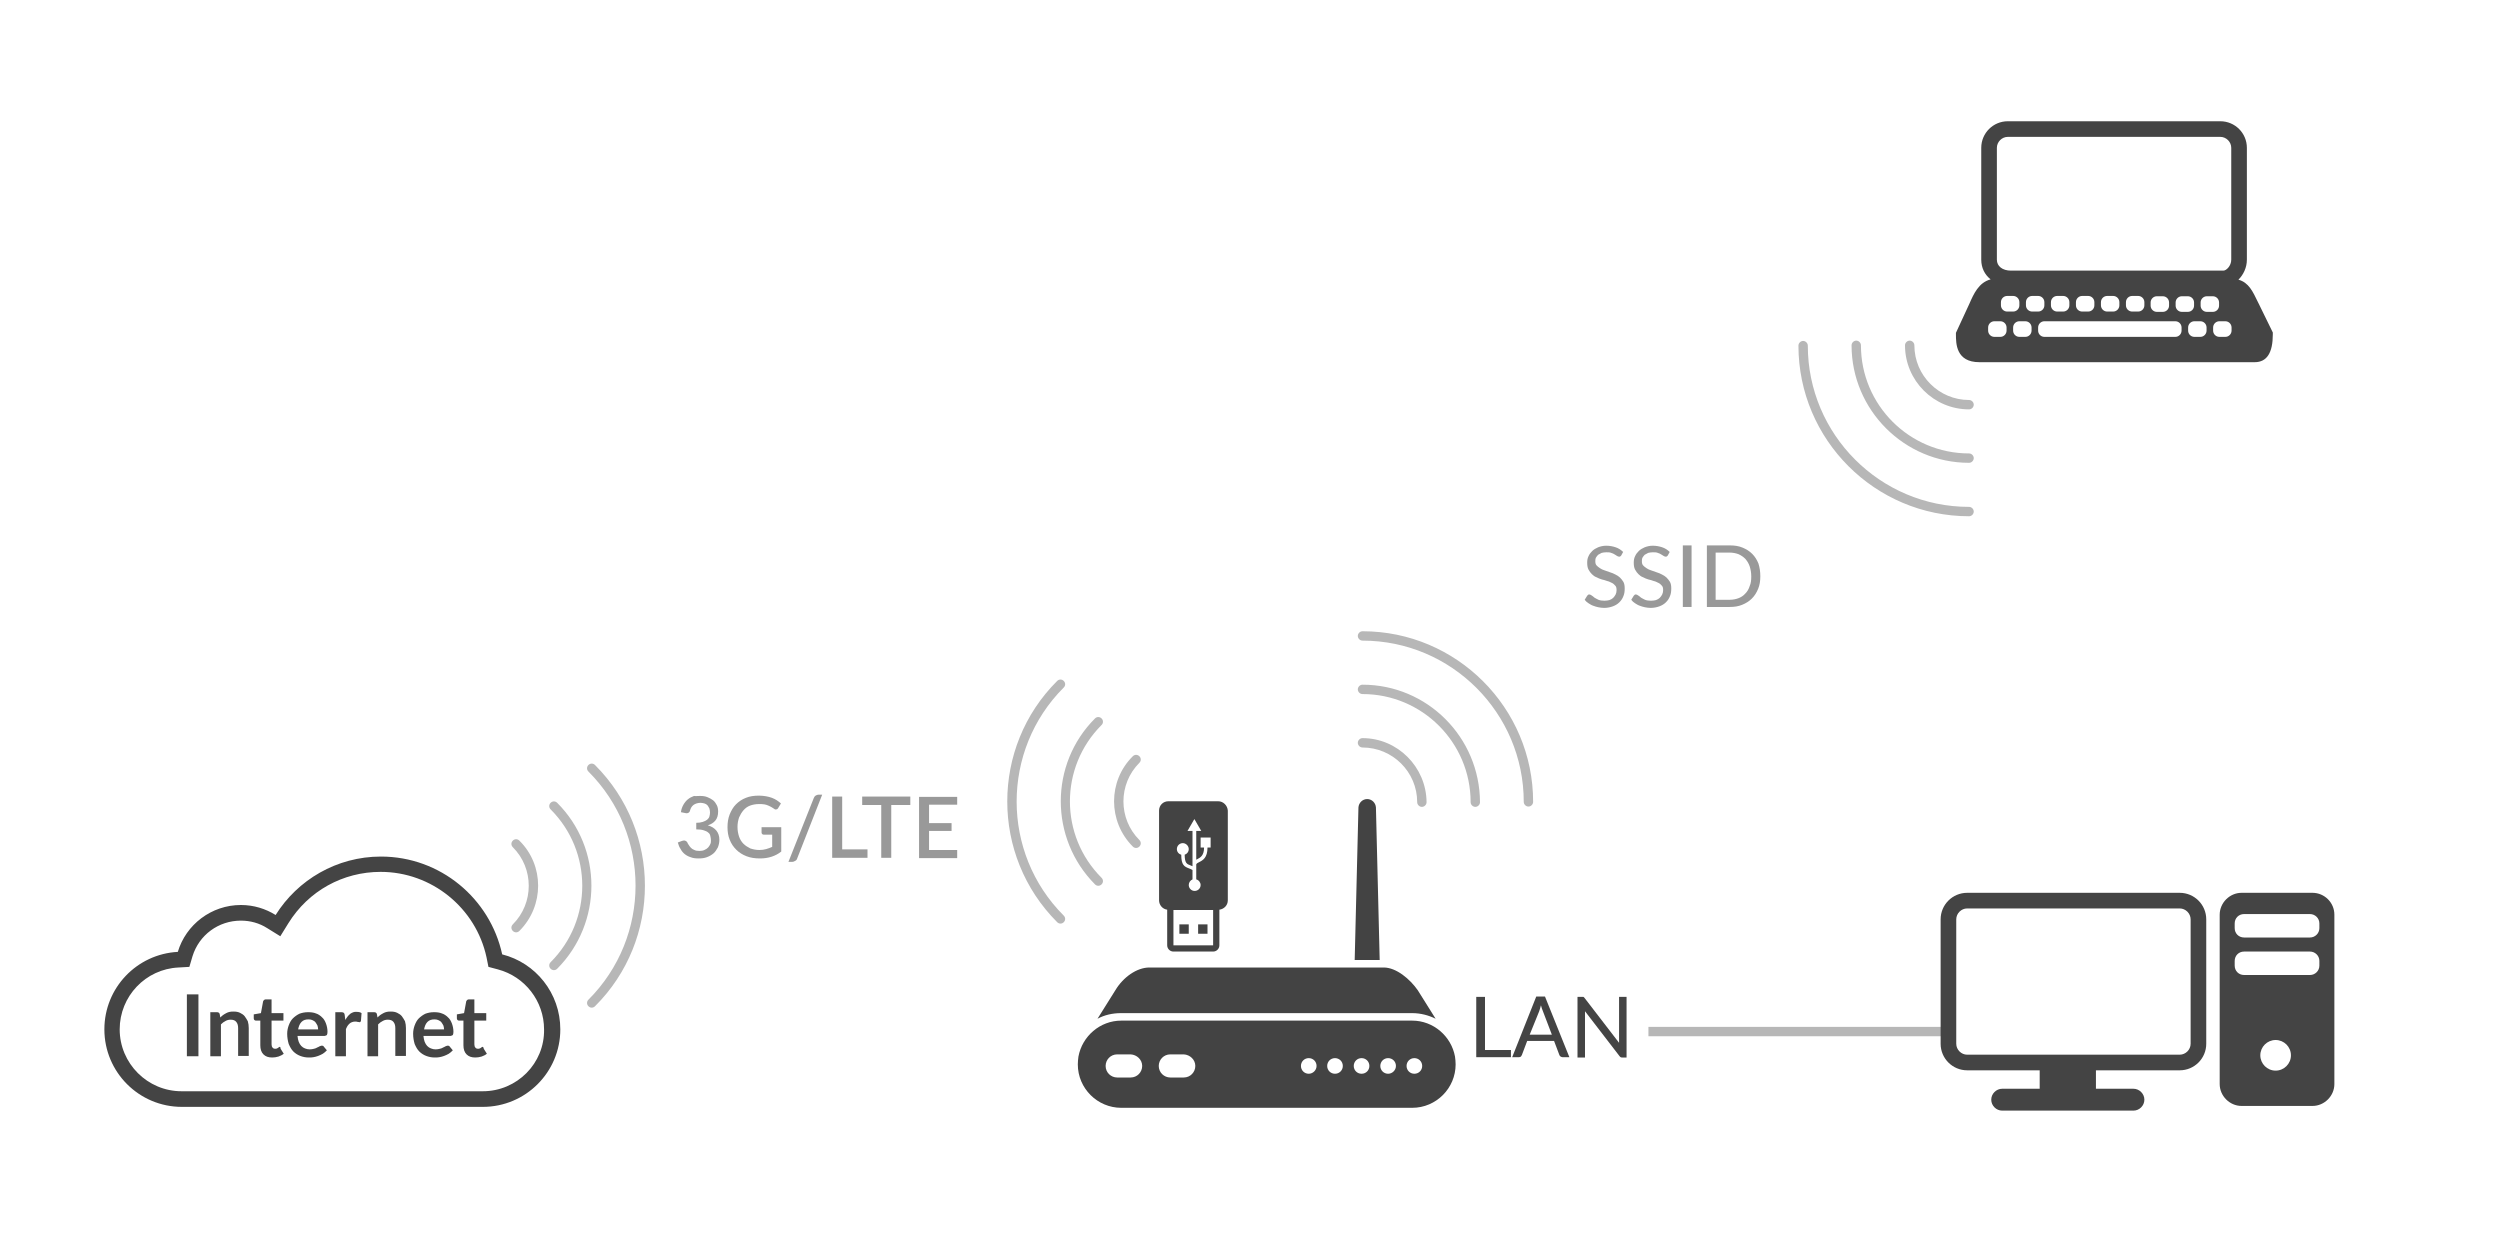 <svg xmlns="http://www.w3.org/2000/svg" version="1.1" id="Layer_1" x="0" y="0" viewBox="0 0 800 400" xml:space="preserve"><style type="text/css" id="style2">.st1{fill:#b7b7b7}.st2{fill:#434343}.st3{fill:#444}.st4{fill:#999}</style><g id="g10"><path class="st1" id="rect8" d="M527.5 328.6h98v3h-98z"/></g><g id="g18"><path class="st2" d="M451.9 324.2c2.7 0 5.3.7 7.5 1.8l-5.7-9.1c-2.5-3.6-6.9-7.3-10.9-7.3h-75c-4 0-8.4 3.1-10.9 7.3l-5.7 9.1c2.2-1.2 4.8-1.8 7.5-1.8h93.2z" id="path12"/><path class="st2" d="M465.6 338.1c-1.2-6.5-6.9-11.5-13.7-11.5h-93.1c-6.8 0-12.5 5-13.7 11.5-.1.8-.2 1.6-.2 2.5 0 7.7 6.3 13.9 13.9 13.9h93.1c7.7 0 13.9-6.3 13.9-13.9 0-.9-.1-1.7-.2-2.5zm-100.1 3c0 2-1.6 3.7-3.7 3.7h-4.3c-2 0-3.7-1.6-3.7-3.7 0-2 1.6-3.7 3.7-3.7h4.3c2 .1 3.7 1.7 3.7 3.7zm17 0c0 2-1.6 3.7-3.7 3.7h-4.3c-2 0-3.7-1.6-3.7-3.7 0-2 1.6-3.7 3.7-3.7h4.3c2 .1 3.7 1.7 3.7 3.7zm36.3 2.5c-1.4 0-2.5-1.1-2.5-2.5s1.1-2.5 2.5-2.5 2.5 1.1 2.5 2.5-1.2 2.5-2.5 2.5zm8.4 0c-1.4 0-2.5-1.1-2.5-2.5s1.1-2.5 2.5-2.5 2.5 1.1 2.5 2.5-1.1 2.5-2.5 2.5zm8.5 0c-1.4 0-2.5-1.1-2.5-2.5s1.1-2.5 2.5-2.5 2.5 1.1 2.5 2.5-1.1 2.5-2.5 2.5zm8.5 0c-1.4 0-2.5-1.1-2.5-2.5s1.1-2.5 2.5-2.5 2.5 1.1 2.5 2.5-1.2 2.5-2.5 2.5zm8.4 0c-1.4 0-2.5-1.1-2.5-2.5s1.1-2.5 2.5-2.5 2.5 1.1 2.5 2.5-1.1 2.5-2.5 2.5z" id="path14"/><path class="st2" d="M441.5 307.2l-1.2-48.7v-.1c-.1-1.5-1.3-2.7-2.8-2.7-1.5 0-2.7 1.2-2.8 2.7v.1l-1.2 48.7h8z" id="path16"/></g><g id="g24"><path class="st3" d="M697.5 285.7h-68c-4.7 0-8.5 3.8-8.5 8.5V334c0 4.7 3.8 8.5 8.5 8.5h23.2v5.9h-12c-1.9 0-3.5 1.6-3.5 3.5s1.6 3.5 3.5 3.5h42c1.9 0 3.5-1.6 3.5-3.5s-1.6-3.5-3.5-3.5h-12v-5.9h26.8c4.7 0 8.5-3.8 8.5-8.5v-39.8c0-4.7-3.8-8.5-8.5-8.5zM701 334c0 1.9-1.6 3.5-3.5 3.5h-68c-1.9 0-3.5-1.6-3.5-3.5v-39.8c0-1.9 1.6-3.5 3.5-3.5h68c1.9 0 3.5 1.6 3.5 3.5V334z" id="path20"/><path class="st3" d="M740 285.7h-22.7c-3.8 0-7 3.2-7 7v54.2c0 3.8 3.2 7 7 7H740c3.8 0 7-3.2 7-7v-54.2c0-3.9-3.2-7-7-7zm-11.8 56.9c-2.7 0-4.9-2.2-4.9-4.9s2.2-4.9 4.9-4.9 4.9 2.2 4.9 4.9-2.2 4.9-4.9 4.9zm14-33.6c0 1.7-1.4 3-3 3h-21.1c-1.7 0-3-1.3-3-3v-1.5c0-1.7 1.3-3 3-3h21.1c1.6 0 3 1.3 3 3v1.5zm0-12c0 1.7-1.4 3-3 3h-21.1c-1.7 0-3-1.3-3-3v-1.5c0-1.7 1.3-3 3-3h21.1c1.6 0 3 1.3 3 3v1.5z" id="path22"/></g><path class="st3" d="M722.8 97.2l-.3-.6c-1.6-3.3-2.9-6.2-6.2-7.1 1.6-1.6 2.7-3.9 2.7-6.4V47.3c0-4.7-3.8-8.5-8.5-8.5h-68c-4.7 0-8.5 3.8-8.5 8.5v35.8c0 2.6 1.1 4.8 3 6.3-3.8 1-5.4 4.6-6.8 7.8l-4.3 9.3v.5c0 2.9 0 8.9 7.5 8.9h88.1c3.9 0 5.8-3 5.8-8.9v-.6l-4.5-9.2zm-28.7-.4v1c0 1.1-.9 2-2 2h-1.9c-1.1 0-2-.9-2-2v-1c0-1.1.9-2 2-2h1.9c1.1 0 2 .9 2 2zm-7.9-.1v1c0 1.1-.9 2-2 2h-1.9c-1.1 0-2-.9-2-2v-1c0-1.1.9-2 2-2h1.9c1.1 0 2 .9 2 2zm-8 0v1c0 1.1-.9 2-2 2h-1.9c-1.1 0-2-.9-2-2v-1c0-1.1.9-2 2-2h1.9c1.1 0 2 .9 2 2zm-8 0v1c0 1.1-.9 2-2 2h-1.9c-1.1 0-2-.9-2-2v-1c0-1.1.9-2 2-2h1.9c1.1 0 2 .9 2 2zm-8 0v1c0 1.1-.9 2-2 2h-1.9c-1.1 0-2-.9-2-2v-1c0-1.1.9-2 2-2h1.9c1.1 0 2 .9 2 2zM639 47.3c0-1.9 1.6-3.5 3.5-3.5h68c1.9 0 3.5 1.6 3.5 3.5v35.8c0 2-1.6 3.5-2.5 3.5h-68c-2.7 0-4.5-1.4-4.5-3.5V47.3zm3.1 58.5c0 1.1-.9 2-2 2h-1.9c-1.1 0-2-.9-2-2v-1c0-1.1.9-2 2-2h1.9c1.1 0 2 .9 2 2v1zm.2-6.1c-1.1 0-2-.9-2-2v-1c0-1.1.9-2 2-2h1.9c1.1 0 2 .9 2 2v1c0 1.1-.9 2-2 2h-1.9zm7.8 6.1c0 1.1-.9 2-2 2h-1.9c-1.1 0-2-.9-2-2v-1c0-1.1.9-2 2-2h1.9c1.1 0 2 .9 2 2v1zm.2-6.1c-1.1 0-2-.9-2-2v-1c0-1.1.9-2 2-2h1.9c1.1 0 2 .9 2 2v1c0 1.1-.9 2-2 2h-1.9zm47.8 6.1c0 1.1-.9 2-2 2h-41.9c-1.1 0-2-.9-2-2v-1c0-1.1.9-2 2-2h41.9c1.1 0 2 .9 2 2v1zm.1-6c-1.1 0-2-.9-2-2v-1c0-1.1.9-2 2-2h1.9c1.1 0 2 .9 2 2v1c0 1.1-.9 2-2 2h-1.9zm7.9 6c0 1.1-.9 2-2 2h-1.9c-1.1 0-2-.9-2-2v-1c0-1.1.9-2 2-2h1.9c1.1 0 2 .9 2 2v1zm.1-6c-1.1 0-2-.9-2-2v-1c0-1.1.9-2 2-2h1.9c1.1 0 2 .9 2 2v1c0 1.1-.9 2-2 2h-1.9zm7.9 6c0 1.1-.9 2-2 2h-1.9c-1.1 0-2-.9-2-2v-1c0-1.1.9-2 2-2h1.9c1.1 0 2 .9 2 2v1z" id="path26"/><g id="g34"><path class="st3" d="M475.2 336h8.3v2.3h-11.1V319h2.8v17z" id="path28"/><path class="st3" d="M502.2 338.3H500c-.2 0-.4-.1-.6-.2-.2-.1-.3-.3-.4-.5l-1.7-4.5h-8.6l-1.7 4.5c-.1.2-.2.3-.3.5-.2.1-.4.2-.6.2h-2.2l7.7-19.4h2.8l7.8 19.4zm-12.7-7.2h7.1l-2.9-7.6c-.1-.2-.2-.5-.3-.8-.1-.3-.2-.7-.3-1-.1.4-.2.7-.3 1.1l-.3.9-3 7.4z" id="path30"/><path class="st3" d="M506.7 319c.1.1.3.2.4.4l11 14.3V319h2.4v19.4h-1.4c-.2 0-.4 0-.5-.1-.1-.1-.3-.2-.4-.4l-11-14.3v14.8h-2.4V319h1.9z" id="path32"/></g><g id="g42"><path class="st1" d="M436 236.2c-.8 0-1.5.7-1.5 1.5s.7 1.5 1.5 1.5c9.6 0 17.5 7.8 17.5 17.5 0 .8.7 1.5 1.5 1.5s1.5-.7 1.5-1.5c-.1-11.3-9.3-20.5-20.5-20.5z" id="path36"/><path class="st1" d="M436 219.1c-.8 0-1.5.7-1.5 1.5s.7 1.5 1.5 1.5c19.1 0 34.6 15.5 34.6 34.6 0 .8.7 1.5 1.5 1.5s1.5-.7 1.5-1.5c-.1-20.8-16.9-37.6-37.6-37.6z" id="path38"/><path class="st1" d="M436 202c-.8 0-1.5.7-1.5 1.5s.7 1.5 1.5 1.5c28.5 0 51.6 23.2 51.6 51.6 0 .8.7 1.5 1.5 1.5s1.5-.7 1.5-1.5c0-30.1-24.5-54.6-54.6-54.6z" id="path40"/></g><g id="g50"><path class="st1" d="M362.5 270.9c.6.6 1.5.6 2.1 0s.6-1.5 0-2.1c-6.8-6.8-6.8-17.9 0-24.7.6-.6.6-1.5 0-2.1-.6-.6-1.5-.6-2.1 0-8 7.9-8 20.9 0 28.9z" id="path44"/><path class="st1" d="M350.4 283c.6.6 1.5.6 2.1 0 .6-.6.6-1.5 0-2.1-13.5-13.5-13.5-35.4 0-48.9.6-.6.6-1.5 0-2.1s-1.5-.6-2.1 0c-14.6 14.6-14.6 38.4 0 53.1z" id="path46"/><path class="st1" d="M338.3 295.1c.6.6 1.5.6 2.1 0 .6-.6.6-1.5 0-2.1-20.1-20.1-20.1-52.9 0-73 .6-.6.6-1.5 0-2.1s-1.5-.6-2.1 0c-21.3 21.2-21.3 55.9 0 77.2z" id="path48"/></g><g id="g58"><path class="st1" d="M166.2 269c-.6-.6-1.5-.6-2.1 0s-.6 1.5 0 2.1c6.8 6.8 6.8 17.9 0 24.7-.6.6-.6 1.5 0 2.1s1.5.6 2.1 0c8-8 8-21 0-28.9z" id="path52"/><path class="st1" d="M178.3 256.9c-.6-.6-1.5-.6-2.1 0-.6.6-.6 1.5 0 2.1 13.5 13.5 13.5 35.4 0 48.9-.6.6-.6 1.5 0 2.1s1.5.6 2.1 0c14.6-14.7 14.6-38.5 0-53.1z" id="path54"/><path class="st1" d="M190.4 244.8c-.6-.6-1.5-.6-2.1 0-.6.6-.6 1.5 0 2.1 20.1 20.1 20.1 52.9 0 73-.6.6-.6 1.5 0 2.1s1.5.6 2.1 0c21.3-21.2 21.3-55.9 0-77.2z" id="path56"/></g><g id="g66"><path class="st1" d="M630.1 131c.8 0 1.5-.7 1.5-1.5s-.7-1.5-1.5-1.5c-9.6 0-17.5-7.8-17.5-17.5 0-.8-.7-1.5-1.5-1.5s-1.5.7-1.5 1.5c0 11.3 9.2 20.5 20.5 20.5z" id="path60"/><path class="st1" d="M630.1 145.1c-19.1 0-34.6-15.5-34.6-34.6 0-.8-.7-1.5-1.5-1.5s-1.5.7-1.5 1.5c0 20.7 16.9 37.6 37.6 37.6.8 0 1.5-.7 1.5-1.5s-.7-1.5-1.5-1.5z" id="path62"/><path class="st1" d="M630.1 162.2c-28.5 0-51.6-23.2-51.6-51.6 0-.8-.7-1.5-1.5-1.5s-1.5.7-1.5 1.5c0 30.1 24.5 54.6 54.6 54.6.8 0 1.5-.7 1.5-1.5s-.7-1.5-1.5-1.5z" id="path64"/></g><g id="g86"><path class="st3" id="rect68" d="M59.8 318.2h3.7V338h-3.7z"/><path class="st3" d="M78.3 325.2c-.4-.5-.9-.8-1.5-1.1-.6-.3-1.3-.4-2-.4-.5 0-.9 0-1.3.1s-.8.2-1.1.4c-.4.2-.7.4-1 .6-.3.2-.6.5-.9.8l-.2-1.1c-.1-.4-.4-.6-.9-.6h-2.1V338h3.4v-10.2c.5-.5.9-.8 1.5-1.1.5-.3 1.1-.4 1.6-.4.8 0 1.4.2 1.8.7.4.5.6 1.1.6 2v8.9h3.4V329c0-.8-.1-1.5-.3-2.2-.3-.5-.6-1.1-1-1.6z" id="path70"/><path class="st3" d="M89.7 335.1c-.1-.1-.1-.1-.2-.1s-.2 0-.2.1c-.1 0-.2.1-.3.2-.1.1-.2.1-.4.2-.1.1-.3.1-.5.1-.4 0-.7-.1-.9-.4-.2-.2-.3-.6-.3-1v-7.6h3.8v-2.4h-3.8v-4.4H85c-.2 0-.4.1-.5.2s-.2.2-.3.4l-.7 3.8-2.3.4v1.3c0 .2.1.4.2.5.1.1.3.2.5.2h1.4v7.9c0 1.2.3 2.2 1 2.9.7.7 1.6 1 2.8 1 .7 0 1.3-.1 2-.3.6-.2 1.2-.5 1.7-.9l-1-1.6c0-.3-.1-.4-.1-.5z" id="path72"/><path class="st3" d="M104.6 331.2c.1-.2.2-.5.2-1 0-1-.2-1.9-.5-2.7-.3-.8-.7-1.5-1.3-2-.5-.5-1.2-1-1.9-1.2-.7-.3-1.6-.4-2.5-.4-1.1 0-2 .2-2.8.5-.8.4-1.5.9-2.1 1.5s-1 1.4-1.3 2.2-.5 1.7-.5 2.7c0 1.2.2 2.3.5 3.3.4.9.8 1.7 1.5 2.4.6.6 1.4 1.1 2.2 1.4.8.3 1.7.5 2.7.5.5 0 1 0 1.5-.1s1-.2 1.5-.4 1-.4 1.5-.7.9-.7 1.3-1.1l-1-1.2c-.1-.2-.3-.3-.6-.3-.2 0-.4.1-.7.2-.2.1-.5.3-.8.4-.3.2-.6.3-1 .4s-.9.2-1.4.2c-.5 0-1-.1-1.5-.3s-.8-.4-1.2-.8c-.3-.3-.6-.8-.8-1.3-.2-.5-.3-1.1-.4-1.9h8.7c.4-.1.6-.2.7-.3zm-9.2-1.8c.2-1 .5-1.8 1.1-2.4.6-.6 1.3-.8 2.3-.8.5 0 .9.1 1.3.3.4.2.7.4.9.7s.4.6.6 1c.1.4.2.8.2 1.2h-6.4z" id="path74"/><path class="st3" d="M112.1 324.4c-.6.5-1.1 1.1-1.6 2l-.2-1.6c0-.3-.1-.5-.3-.7-.1-.1-.4-.2-.7-.2h-2V338h3.4v-8.7c.2-.4.3-.7.5-1 .2-.3.4-.5.6-.7s.5-.4.8-.5c.3-.1.6-.2 1-.2.3 0 .5 0 .8.1.3 0 .5.1.6.1.1 0 .3 0 .3-.1.1-.1.2-.2.2-.3l.2-2.5c-.4-.3-.9-.4-1.6-.4-.7-.1-1.4.2-2 .6z" id="path76"/><path class="st3" d="M128.6 325.2c-.4-.5-.9-.8-1.5-1.1-.6-.3-1.3-.4-2-.4-.5 0-.9 0-1.3.1s-.8.2-1.1.4c-.4.2-.7.4-1 .6-.3.2-.6.5-.9.8l-.2-1.1c-.1-.4-.4-.6-.9-.6h-2.1V338h3.4v-10.2c.5-.5.9-.8 1.5-1.1.5-.3 1.1-.4 1.6-.4.8 0 1.4.2 1.8.7.4.5.6 1.1.6 2v8.9h3.4V329c0-.8-.1-1.5-.3-2.2-.3-.5-.6-1.1-1-1.6z" id="path78"/><path class="st3" d="M144.9 331.2c.1-.2.2-.5.2-1 0-1-.2-1.9-.5-2.7-.3-.8-.7-1.5-1.3-2-.5-.5-1.2-1-1.9-1.2-.7-.3-1.6-.4-2.5-.4-1.1 0-2 .2-2.8.5-.8.4-1.5.9-2.1 1.5s-1 1.4-1.3 2.2-.5 1.7-.5 2.7c0 1.2.2 2.3.5 3.3.4.9.8 1.7 1.5 2.4.6.6 1.4 1.1 2.2 1.4.8.3 1.7.5 2.7.5.5 0 1 0 1.5-.1s1-.2 1.5-.4 1-.4 1.5-.7.9-.7 1.3-1.1l-1-1.2c-.1-.2-.3-.3-.6-.3-.2 0-.4.1-.7.2-.2.1-.5.3-.8.4-.3.2-.6.3-1 .4s-.9.2-1.4.2c-.5 0-1-.1-1.5-.3s-.8-.4-1.2-.8c-.3-.3-.6-.8-.8-1.3-.2-.5-.3-1.1-.4-1.9h8.7c.4-.1.6-.2.7-.3zm-9.2-1.8c.2-1 .5-1.8 1.1-2.4.6-.6 1.3-.8 2.3-.8.5 0 .9.1 1.3.3.4.2.7.4.9.7s.4.6.6 1c.1.4.2.8.2 1.2h-6.4z" id="path80"/><path class="st3" d="M154.6 335.1c-.1-.1-.1-.1-.2-.1s-.2 0-.2.1c-.1 0-.2.1-.3.2-.1.1-.2.1-.4.2-.1.1-.3.1-.5.1-.4 0-.7-.1-.9-.4-.2-.2-.3-.6-.3-1v-7.6h3.8v-2.4h-3.8v-4.4H150c-.2 0-.4.1-.5.2s-.2.2-.3.4l-.7 3.8-2.3.4v1.3c0 .2.1.4.2.5.1.1.3.2.5.2h1.4v7.9c0 1.2.3 2.2 1 2.9.7.7 1.6 1 2.8 1 .7 0 1.3-.1 2-.3.6-.2 1.2-.5 1.7-.9l-1-1.6c0-.3-.1-.4-.2-.5z" id="path82"/><path class="st3" d="M160.7 305.4c-3.9-17.9-19.8-31.3-38.8-31.3-14.2 0-26.7 7.5-33.7 18.7-3.2-2-7-3.2-11.1-3.2-9.5 0-17.6 6.3-20.2 15-13.1.7-23.5 11.5-23.5 24.8 0 13.7 11.1 24.8 24.8 24.8h96.3c13.7 0 24.8-11.1 24.8-24.8 0-11.6-7.9-21.3-18.6-24zm-6.2 43.8H58.1c-10.9 0-19.8-8.9-19.8-19.8 0-10.6 8.3-19.3 18.8-19.8l3.5-.2 1-3.4c2.1-6.8 8.3-11.4 15.5-11.4 3 0 5.9.8 8.4 2.4l4.2 2.6 2.6-4.2c6.4-10.3 17.4-16.4 29.5-16.4 16.3 0 30.5 11.5 33.9 27.4l.6 3 3 .8c8.7 2.3 14.8 10.2 14.8 19.2.2 10.9-8.7 19.8-19.6 19.8z" id="path84"/></g><g id="g104"><path class="st4" d="M518.803 177.73c-.1.1-.2.3-.3.3-.1.1-.2.1-.4.1s-.4-.1-.6-.2c-.2-.1-.5-.3-.8-.5-.3-.2-.7-.4-1.1-.5-.4-.2-1-.2-1.6-.2-.6 0-1.1.1-1.5.2-.4.2-.8.4-1.1.6-.3.3-.5.6-.7.9-.2.4-.2.8-.2 1.2 0 .5.1 1 .4 1.3.3.3.6.6 1.1.9.4.3.9.5 1.5.7.6.2 1.1.4 1.7.6.6.2 1.2.4 1.7.7.6.3 1.1.6 1.5 1 .4.4.8.9 1.1 1.4.3.6.4 1.2.4 2.1 0 .9-.1 1.7-.4 2.4-.3.8-.7 1.4-1.3 2-.6.6-1.3 1-2.1 1.3-.8.3-1.8.5-2.8.5-.6 0-1.2-.1-1.8-.2-.6-.1-1.1-.3-1.7-.5-.6-.2-1-.5-1.5-.8-.5-.3-.9-.7-1.2-1.1l.8-1.3.3-.3c.1-.1.2-.1.4-.1s.4.1.7.3c.3.2.6.4.9.7.4.2.8.5 1.3.7.5.2 1.2.3 1.9.3.6 0 1.2-.1 1.6-.2.5-.2.9-.4 1.2-.7.3-.3.6-.7.8-1.1.2-.4.3-.9.3-1.4 0-.6-.1-1.1-.4-1.4-.3-.3-.6-.7-1.1-.9-.5-.2-.9-.5-1.5-.6-.6-.2-1.1-.4-1.7-.5-.6-.2-1.2-.4-1.7-.7-.6-.2-1.1-.6-1.5-1-.4-.4-.8-.9-1.1-1.5-.3-.6-.4-1.3-.4-2.2 0-.7.1-1.4.4-2 .3-.7.7-1.2 1.2-1.7s1.2-.9 1.9-1.2c.8-.3 1.6-.5 2.6-.5 1.1 0 2.1.2 3 .5.9.3 1.7.8 2.4 1.5z" id="path88" fill="#999"/><path class="st4" d="M533.703 177.73c-.1.1-.2.3-.3.3-.1.1-.2.1-.4.1s-.4-.1-.6-.2c-.2-.1-.5-.3-.8-.5-.3-.2-.7-.4-1.1-.5-.4-.2-1-.2-1.6-.2-.6 0-1.1.1-1.5.2-.4.2-.8.4-1.1.6-.3.3-.5.6-.7.9-.2.4-.2.8-.2 1.2 0 .5.1 1 .4 1.3.3.3.6.6 1.1.9.4.3.9.5 1.5.7.6.2 1.1.4 1.7.6.6.2 1.2.4 1.7.7.6.3 1.1.6 1.5 1 .4.4.8.9 1.1 1.4.3.6.4 1.2.4 2.1 0 .9-.1 1.7-.4 2.4-.3.8-.7 1.4-1.3 2-.6.6-1.3 1-2.1 1.3-.8.3-1.8.5-2.8.5-.6 0-1.2-.1-1.8-.2-.6-.1-1.1-.3-1.7-.5-.6-.2-1-.5-1.5-.8-.5-.3-.9-.7-1.2-1.1l.8-1.3.3-.3c.1-.1.2-.1.4-.1s.4.1.7.3c.3.2.6.4.9.7.4.2.8.5 1.3.7.5.2 1.2.3 1.9.3.6 0 1.2-.1 1.6-.2.5-.2.9-.4 1.2-.7.3-.3.6-.7.8-1.1.2-.4.3-.9.3-1.4 0-.6-.1-1.1-.4-1.4-.3-.3-.6-.7-1.1-.9-.5-.2-.9-.5-1.5-.6-.6-.2-1.1-.4-1.7-.5-.6-.2-1.2-.4-1.7-.7-.6-.2-1.1-.6-1.5-1-.4-.4-.8-.9-1.1-1.5-.3-.6-.4-1.3-.4-2.2 0-.7.1-1.4.4-2 .3-.7.7-1.2 1.2-1.7s1.2-.9 1.9-1.2c.8-.3 1.6-.5 2.6-.5 1.1 0 2.1.2 3 .5.9.3 1.7.8 2.4 1.5z" id="path90" fill="#999"/><path class="st4" d="M541.303 194.23h-2.8v-19.7h2.8z" id="path92" fill="#999"/><path class="st4" d="M563.303 184.43c0 1.5-.2 2.8-.7 4-.5 1.2-1.1 2.2-2 3.1-.9.9-1.9 1.5-3.1 2-1.2.5-2.5.7-4 .7h-7.3v-19.7h7.4c1.5 0 2.8.2 4 .7 1.2.5 2.2 1.1 3.1 2 .9.9 1.5 1.9 2 3.1.4 1.3.6 2.6.6 4.1zm-2.9 0c0-1.2-.2-2.2-.5-3.2-.3-.9-.8-1.7-1.4-2.4-.6-.6-1.3-1.1-2.2-1.5-.8-.3-1.8-.5-2.8-.5h-4.5v15.1h4.5c1 0 2-.2 2.8-.5.8-.3 1.6-.8 2.2-1.5.6-.6 1.1-1.4 1.4-2.4.4-.9.5-1.9.5-3.1z" id="path94" fill="#999"/></g><path class="st2" id="rect106" d="M377.4 295.8h3v3h-3z"/><path class="st2" id="rect108" d="M383.4 295.8h3v3h-3z"/><path class="st2" d="M389.8 256.4h-15.9c-1.7 0-3 1.3-3 3v28.7c0 1.5 1.1 2.8 2.6 3v11.4c0 1.1.9 2 2 2h12.7c1.1 0 2-.9 2-2v-11.4c1.5-.2 2.7-1.4 2.7-3v-28.7c-.1-1.6-1.4-3-3.1-3zm-11.3 13.4c1 0 1.9.9 1.9 1.9 0 .9-.6 1.6-1.3 1.8 0 2.7.7 3 1.8 3.4.2.1.4.2.7.3v-11.3H380l2.2-3.8 2.2 3.8h-1.6v9.2c.1-.1.3-.1.4-.2.9-.5 2.1-1.1 2.1-3.7h-1.1V268h3.2v3.2h-1c0 3.3-1.5 4.1-2.7 4.7-.4.2-.8.4-.9.7v4.8c.8.2 1.4 1 1.4 1.8 0 1.1-.9 1.9-1.9 1.9-1.1 0-1.9-.9-1.9-1.9 0-.8.5-1.5 1.2-1.8v-3c-.4-.2-.7-.4-1.1-.5-1.5-.6-2.5-1-2.5-4.4-.8-.2-1.4-.9-1.4-1.8 0-1.1.9-1.9 1.9-1.9zm-3 32.7v-11.3h12.7v11.3h-12.7z" id="path110"/><g id="g124"><path class="st4" d="M224 254.7c.9 0 1.7.1 2.4.4.7.3 1.3.6 1.8 1s.9 1 1.2 1.6c.3.6.4 1.3.4 2 0 1.2-.3 2.2-.9 2.9s-1.4 1.2-2.4 1.5c2.4.7 3.7 2.3 3.7 4.6 0 .9-.2 1.8-.5 2.5-.4.7-.8 1.4-1.4 1.9s-1.3.9-2.1 1.2c-.8.3-1.7.4-2.6.4-1 0-1.9-.1-2.6-.4-.7-.2-1.4-.6-1.9-1s-1-1-1.3-1.6c-.4-.6-.7-1.3-.9-2.1l1.3-.5c.3-.1.7-.2 1-.1.3.1.5.2.7.5.1.3.3.6.5.9s.4.6.7.9c.3.3.6.5 1.1.7.4.2.9.3 1.6.3.6 0 1.2-.1 1.6-.3.5-.2.9-.5 1.2-.8.3-.3.5-.7.7-1.1s.2-.8.2-1.2c0-.5-.1-.9-.2-1.4s-.3-.8-.7-1.1c-.3-.3-.8-.5-1.4-.7-.6-.2-1.4-.3-2.4-.3v-2.1c.8 0 1.5-.1 2.1-.3.6-.2 1-.4 1.4-.7.3-.3.6-.6.7-1 .1-.4.2-.8.2-1.3s-.1-.9-.2-1.3c-.2-.4-.4-.7-.6-1-.3-.3-.6-.5-1-.6-.4-.1-.8-.2-1.3-.2-.4 0-.9.1-1.2.2-.4.1-.7.3-1 .5-.3.2-.5.5-.7.8-.2.3-.3.7-.4 1-.1.4-.3.6-.5.7-.2.1-.5.2-.9.1l-1.5-.3c.1-.9.4-1.7.8-2.4s.9-1.3 1.4-1.7c.6-.5 1.2-.8 2-1.1.3.1 1.1 0 1.9 0z" id="path112"/><path class="st4" d="M243.2 274.7c-1.6 0-3-.2-4.3-.7-1.3-.5-2.4-1.2-3.3-2.1s-1.6-1.9-2.1-3.2c-.5-1.2-.7-2.6-.7-4 0-1.5.2-2.8.7-4.1.5-1.2 1.1-2.3 2-3.2s1.9-1.6 3.2-2.1c1.2-.5 2.6-.7 4.2-.7.8 0 1.5.1 2.2.2.7.1 1.3.3 1.9.5.6.2 1.1.5 1.6.8s.9.7 1.3 1l-.9 1.5c-.1.2-.3.4-.6.4-.2.1-.5 0-.7-.2-.3-.2-.5-.3-.8-.5-.3-.2-.6-.3-1-.5s-.8-.3-1.3-.4c-.5-.1-1.1-.1-1.8-.1-1 0-2 .2-2.8.5-.8.3-1.5.8-2.1 1.5s-1 1.4-1.4 2.3c-.3.9-.5 1.9-.5 3 0 1.2.2 2.2.5 3.1.3.9.8 1.7 1.4 2.3s1.4 1.1 2.2 1.5c.9.3 1.9.5 2.9.5.8 0 1.5-.1 2.2-.3.6-.2 1.3-.4 1.9-.7v-3.9h-2.7c-.2 0-.4-.1-.5-.2-.1-.1-.2-.3-.2-.4v-1.8h6.3v7.8c-1.9 1.5-4.2 2.2-6.8 2.2z" id="path114"/><path class="st4" d="M255.1 274.7c-.1.4-.4.7-.7.8-.3.2-.6.3-.9.3h-1.2l8.1-20.4c.1-.3.3-.6.6-.8s.6-.3.9-.3h1.2l-8 20.4z" id="path116"/><path class="st4" d="M269.5 271.8h8.1v2.7h-11.3v-19.6h3.2v16.9z" id="path118"/><path class="st4" d="M291.3 254.9v2.7h-6.1v16.9H282v-16.9h-6.1v-2.7h15.4z" id="path120"/><path class="st4" d="M306.3 254.9v2.6h-9v5.9h7.2v2.5h-7.2v6.1h9v2.6h-12.2V255h12.2z" id="path122"/></g></svg>